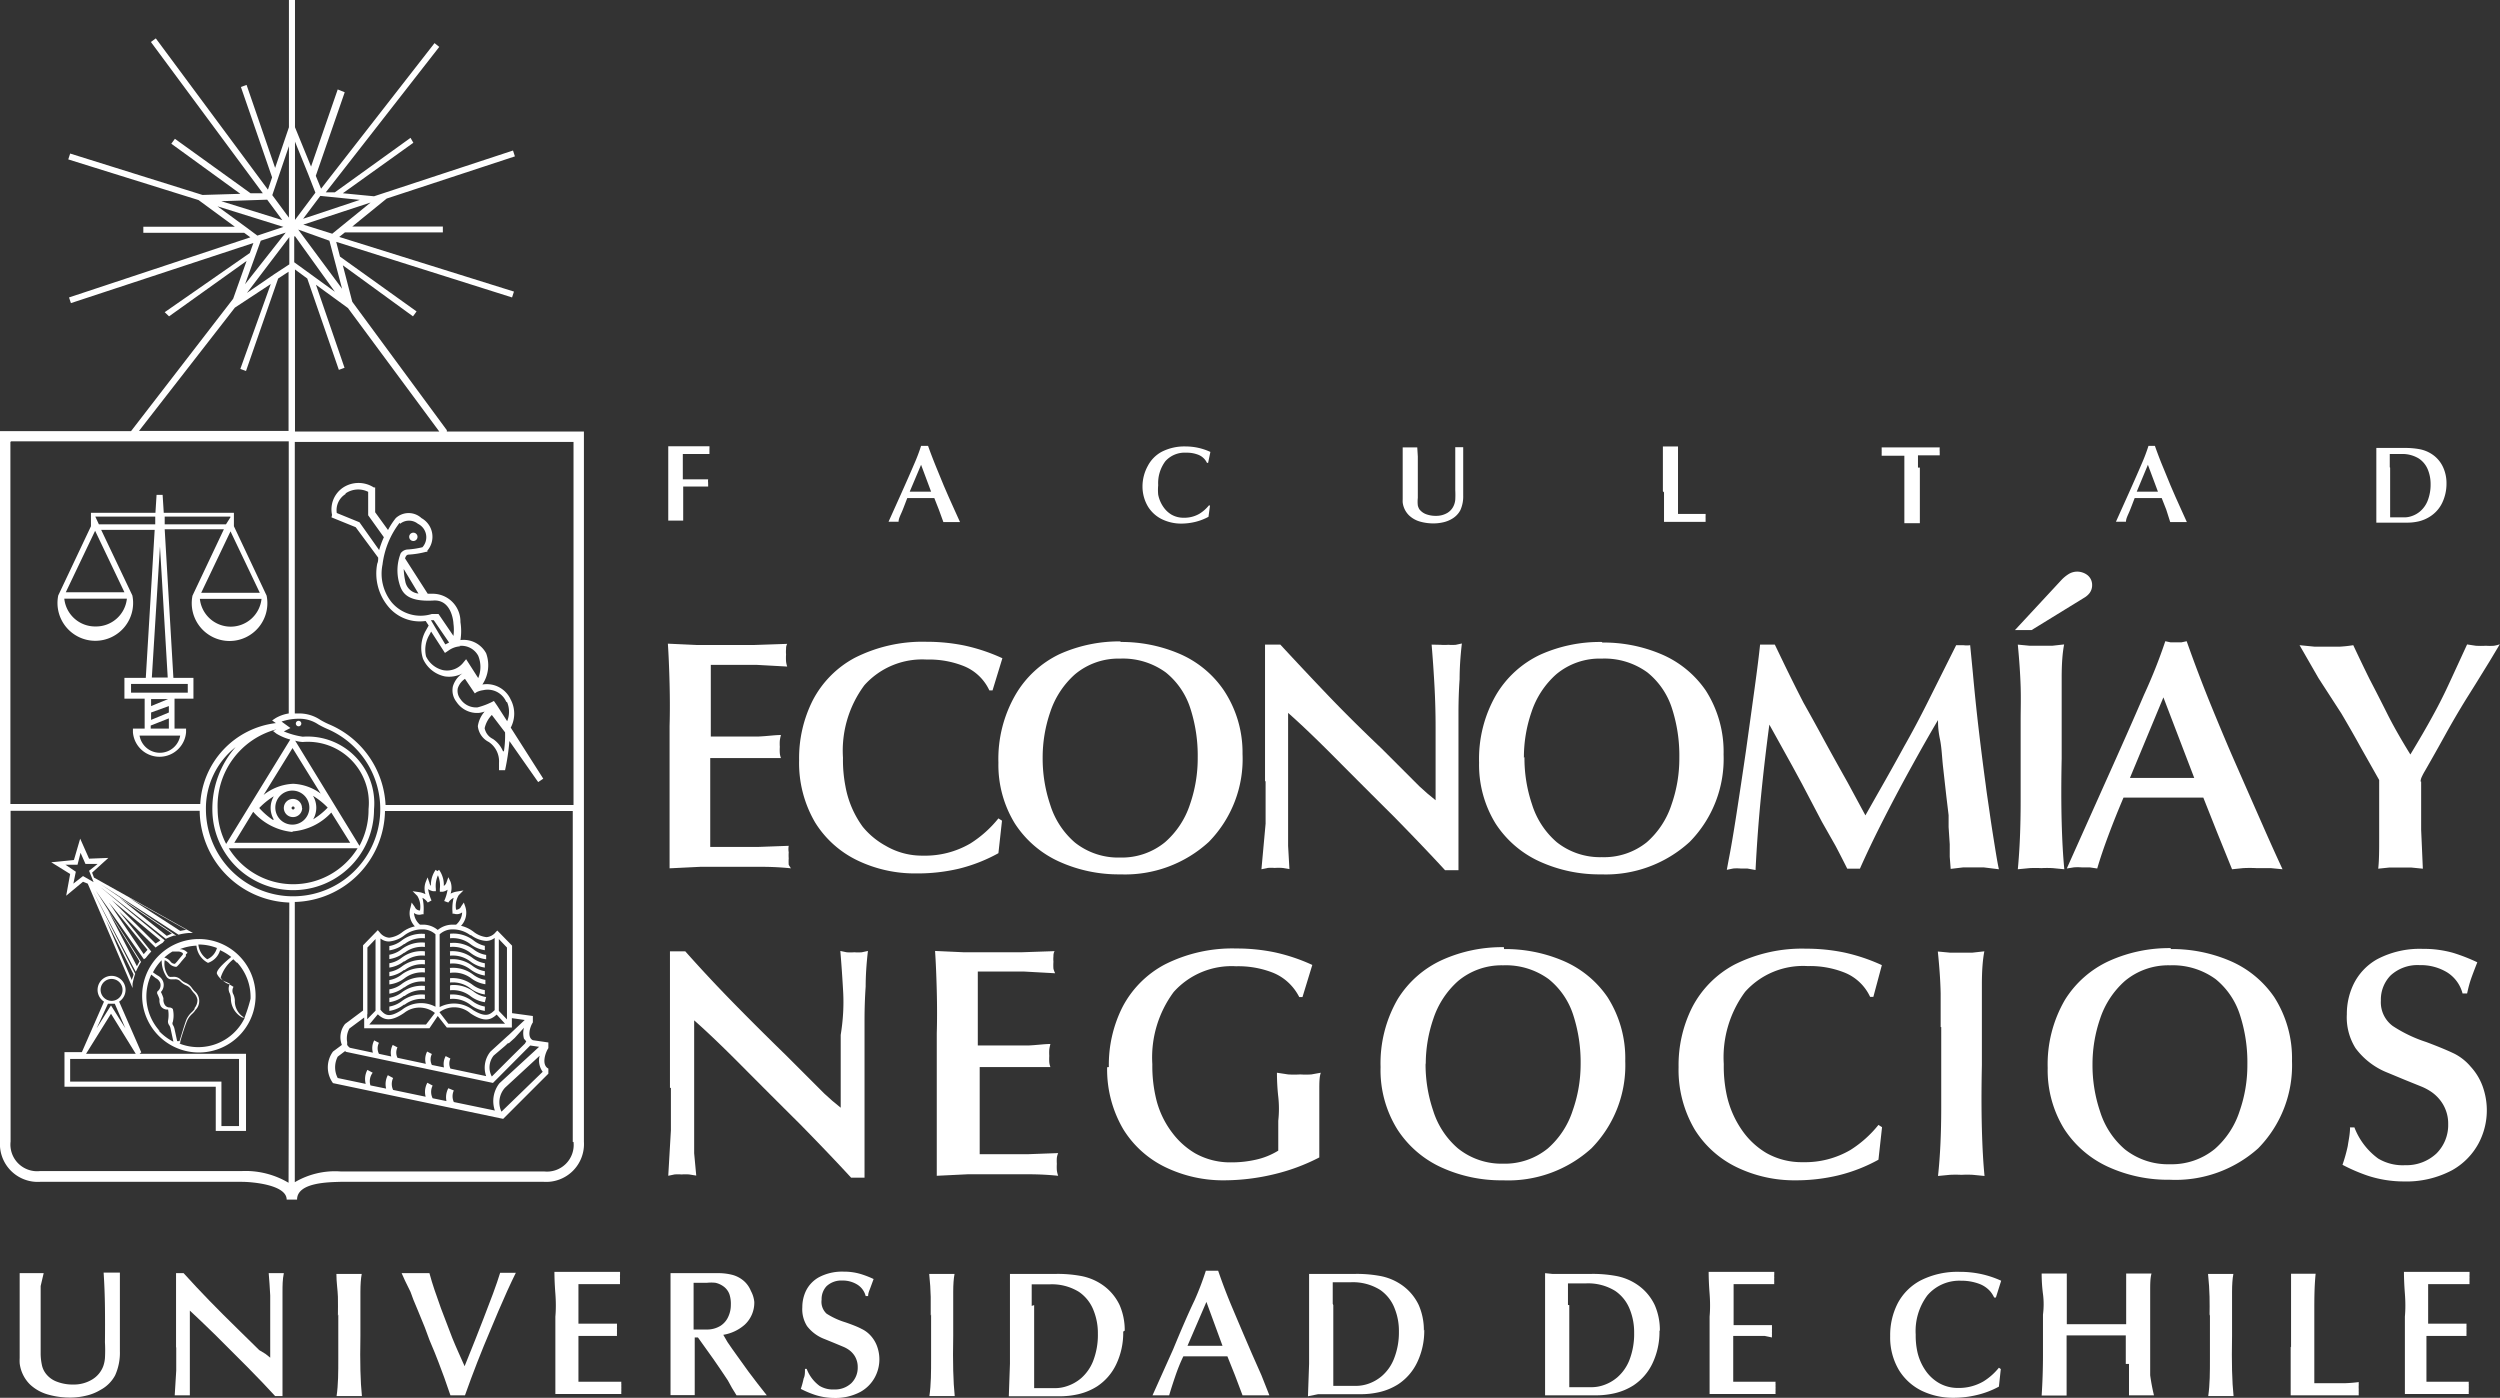 <svg id="Capa_1" data-name="Capa 1" xmlns="http://www.w3.org/2000/svg" viewBox="0 0 132.21 73.92"><rect x="0" y="0" width="132.21" height="73.92" fill="#333333" stroke="none"/><defs><style>.cls-1{fill:#fff;}</style></defs><title>logo-fen</title><path class="cls-1" d="M51.88,43.43h1.85l0.56,0,1.63,0.09a1.3,1.3,0,0,1-.06-0.27,2.65,2.65,0,0,1,0-.37,1.52,1.52,0,0,1,0-.28c0-.08,0-0.17.06-0.28l-1.76.06-1.42,0-1.6,0-1.53-.07q0.06,0.9.09,2.11t0,2.25q0,1,0,1.44t0,1.15c0,0.48,0,1,0,1.49s0,0.94,0,1.28,0,0.72,0,1.08,0,0.72,0,1.08l1.64-.08,1.59,0,1.62,0q0.79,0,1.57.08A1.44,1.44,0,0,1,56,54a2.66,2.66,0,0,1,0-.34,2.37,2.37,0,0,1,0-.32A1,1,0,0,1,56,53l-1.63.06-1.57,0-0.95,0v-4.7h1.2l1.21,0,0.66,0,0.67,0a1,1,0,0,1-.06-0.25,2.48,2.48,0,0,1,0-.34,2.34,2.34,0,0,1,0-.34,2.18,2.18,0,0,1,.06-0.29c-0.32,0-.71.06-1.18,0.08l-1.4,0H51.88V43.43Z" transform="translate(-14.29 -8.27)"/><path class="cls-1" d="M67.3,43.08a9.7,9.7,0,0,0-2-.67,9.91,9.91,0,0,0-2-.2,7.93,7.93,0,0,0-3.81.85,5.34,5.34,0,0,0-2.22,2.25,6.8,6.8,0,0,0-.72,3.17,6.22,6.22,0,0,0,.85,3.29,5.37,5.37,0,0,0,2.23,2,7,7,0,0,0,3.11.69A9.51,9.51,0,0,0,65,54.21a8.52,8.52,0,0,0,2.09-.82l0.19-1.72-0.19-.12a6,6,0,0,1-1.49,1.33,4.75,4.75,0,0,1-2.51.64A3.79,3.79,0,0,1,61.13,53,4.13,4.13,0,0,1,59.92,52,5.17,5.17,0,0,1,59,49.85a7.27,7.27,0,0,1-.13-1.51A5.8,5.8,0,0,1,60,44.51a4.1,4.1,0,0,1,3.3-1.36,4.94,4.94,0,0,1,1.92.33,2.53,2.53,0,0,1,1.39,1.3h0.17Z" transform="translate(-14.29 -8.27)"/><path class="cls-1" d="M69.43,48.35a7.38,7.38,0,0,1,.4-2.42,4.59,4.59,0,0,1,1.31-2,3.58,3.58,0,0,1,2.39-.83,3.85,3.85,0,0,1,2.41.73,4,4,0,0,1,1.3,1.9,8.1,8.1,0,0,1,.39,2.62,7.4,7.4,0,0,1-.41,2.46,4.51,4.51,0,0,1-1.32,2,3.6,3.6,0,0,1-2.37.81,3.68,3.68,0,0,1-2.39-.79,4.33,4.33,0,0,1-1.31-2,7.64,7.64,0,0,1-.4-2.51m4.14-6.13a7.7,7.7,0,0,0-3.24.67A5.38,5.38,0,0,0,68,45a6.78,6.78,0,0,0-.91,3.6,5.92,5.92,0,0,0,.87,3.22,5.48,5.48,0,0,0,2.31,2,7.62,7.62,0,0,0,3.28.69,6.55,6.55,0,0,0,4.67-1.72A6.26,6.26,0,0,0,80,48.14,5.94,5.94,0,0,0,79,44.76a5.42,5.42,0,0,0-2.37-1.93,7.78,7.78,0,0,0-3.1-.61" transform="translate(-14.29 -8.27)"/><path class="cls-1" d="M81.22,49.58c0,0.17,0,.4,0,0.7s0,0.58,0,.87,0,0.52,0,.68L81,54.24l0.33-.07a2.11,2.11,0,0,1,.37,0,2.77,2.77,0,0,1,.41,0l0.37,0.06L82.41,53c0-.29,0-0.54,0-0.76s0-.49,0-0.81q0-.9,0-1.71t0-1.7q0-.89,0-2.05,1,0.88,2.48,2.37t3.1,3.1q1.58,1.61,2.72,2.85l0.36,0,0.35,0q0-.36,0-0.88c0-.35,0-0.63,0-0.84s0-.76,0-1.32,0-1.12,0-1.7,0-1,0-1.39q0-1.24,0-2.18t0.06-1.79q0-.86.12-1.89l-0.32.07a2.53,2.53,0,0,1-.4,0,2.67,2.67,0,0,1-.41,0L90,42.36q0.09,1.07.15,2.17t0.06,2.21v3.85l-0.45-.37-0.41-.37-2-2Q85.74,46.32,84.48,45T82,42.36l-0.2,0H81.6l-0.41,0q0,2.42,0,4.87v2.36Z" transform="translate(-14.29 -8.27)"/><path class="cls-1" d="M94.88,48.35a7.34,7.34,0,0,1,.4-2.42,4.59,4.59,0,0,1,1.31-2A3.58,3.58,0,0,1,99,43.1a3.85,3.85,0,0,1,2.41.73,4,4,0,0,1,1.3,1.9,8.1,8.1,0,0,1,.39,2.62,7.36,7.36,0,0,1-.41,2.46,4.49,4.49,0,0,1-1.31,2A3.6,3.6,0,0,1,99,53.6a3.68,3.68,0,0,1-2.38-.79,4.33,4.33,0,0,1-1.31-2,7.6,7.6,0,0,1-.4-2.51M99,42.22a7.7,7.7,0,0,0-3.25.67A5.38,5.38,0,0,0,93.42,45a6.77,6.77,0,0,0-.91,3.6,5.92,5.92,0,0,0,.87,3.22,5.48,5.48,0,0,0,2.31,2,7.61,7.61,0,0,0,3.28.69,6.56,6.56,0,0,0,4.68-1.72,6.26,6.26,0,0,0,1.79-4.62,6,6,0,0,0-.94-3.38,5.41,5.41,0,0,0-2.37-1.93,7.79,7.79,0,0,0-3.1-.61" transform="translate(-14.29 -8.27)"/><path class="cls-1" d="M108.15,42.36l-0.19,0-0.19,0h-0.2l-0.2,0q-0.08.79-.29,2.32T106.62,48q-0.26,1.78-.5,3.33t-0.41,2.4l-0.1.54,0.34-.07a2.29,2.29,0,0,1,.38,0l0.36,0,0.44,0.08q0.1-2,.29-3.91t0.44-3.78l0.5,0.9,0.72,1.3,0.51,0.94,1.05,2L111.36,53q0.3,0.57.62,1.21l0.16,0h0.34l0.17,0q0.53-1.2,1.27-2.65t1.5-2.82q0.76-1.38,1.36-2.39c0,0.2,0,.52.1,1s0.11,1,.17,1.51l0.17,1.52,0.12,1c0,0.12,0,.33,0,0.63l0.06,0.91c0,0.31,0,.52,0,0.66l0.05,0.64,0.67-.08,0.51,0,0.56,0L120,54.24c-0.07-.31-0.14-0.74-0.23-1.3s-0.18-1.13-.26-1.7-0.15-1-.2-1.41q-0.21-1.55-.38-3t-0.31-3l-0.14-1.44a1.28,1.28,0,0,1-.36,0h-0.19l-0.19,0q-0.87,1.74-1.5,3t-1.25,2.35q-0.61,1.12-1.41,2.52l-0.64,1.13L112,49.65q-0.81-1.44-1.33-2.4t-1-1.81q-0.44-.85-1-2Z" transform="translate(-14.29 -8.27)"/><path class="cls-1" d="M121.15,46.36q0,2.24,0,4.28T121,54.24l0.62-.06a6.22,6.22,0,0,1,.62,0,5.52,5.52,0,0,1,.61,0l0.61,0.06q-0.1-1-.14-2.49t0-3.37q0-.9,0-2.06t0-2.23q0-1.08.13-1.74l-0.63.07-0.6,0-0.59,0L121,42.36c0.08,0.83.13,1.57,0.15,2.22s0,1.24,0,1.78m3.41-6.51a1,1,0,0,0,.23-0.21,0.69,0.69,0,0,0,.14-0.43,0.66,0.66,0,0,0-.24-0.52,0.9,0.9,0,0,0-.57-0.19,0.87,0.87,0,0,0-.45.14,1.93,1.93,0,0,0-.38.32l-2.44,2.63h0.88Z" transform="translate(-14.29 -8.27)"/><path class="cls-1" d="M132.33,54.24l0.58-.06a7,7,0,0,1,.71,0c0.25,0,.51,0,0.76,0L135,54.24q-0.4-.86-0.87-1.92l-0.92-2.09-0.79-1.8q-0.49-1.12-1.17-2.78t-1.32-3.47l-0.28.06-0.28,0-0.29,0-0.28-.06A27.94,27.94,0,0,1,127.68,45q-0.78,1.82-2.09,4.73l-2,4.47,0.37-.06a2.64,2.64,0,0,1,.41,0l0.43,0,0.4,0.06q0.22-.76.59-1.75t0.8-2l1,0,1,0,1.11,0,1.11,0,0.73,1.84Zm-2-4.83-0.8,0-0.8,0-0.9,0-0.9,0,1.77-4.26Z" transform="translate(-14.29 -8.27)"/><path class="cls-1" d="M142.3,49.6a0.66,0.66,0,0,1,.07-0.26,2.94,2.94,0,0,1,.16-0.3q0.54-.94,1.07-1.9t1.11-1.9l0.52-.83,0.74-1.2,0.52-.87a1.55,1.55,0,0,1-.31.08,2.71,2.71,0,0,1-.42,0,4.64,4.64,0,0,1-.54,0l-0.46-.07q-0.61,1.33-1,2.17t-0.84,1.65q-0.44.81-1.16,2Q141,46.94,140.53,46t-0.93-1.82q-0.42-.85-0.86-1.79a6.94,6.94,0,0,1-.74.08l-0.68,0-0.61,0-0.81-.08,1,1.74L138.11,46q0.59,1,1,1.75l1,1.77c0,0.37,0,.84,0,1.39s0,1.13,0,1.72,0,1.12-.05,1.58l0.57-.06,0.59,0,0.6,0,0.6,0.06q-0.05-1.17-.09-2.06c0-.59,0-1.24,0-1.94V49.6Z" transform="translate(-14.29 -8.27)"/><path class="cls-1" d="M49.77,65.8c0,0.17,0,.4,0,0.69s0,0.58,0,.87,0,0.52,0,.68l-0.14,2.41,0.33-.07a2.27,2.27,0,0,1,.37,0,2.76,2.76,0,0,1,.41,0l0.37,0.06L51,69.26c0-.29,0-0.54,0-0.76s0-.49,0-0.81q0-.9,0-1.71t0-1.7q0-.89,0-2.05,1,0.88,2.48,2.37t3.1,3.1q1.58,1.61,2.72,2.85l0.36,0,0.35,0q0-.36,0-0.88c0-.35,0-0.63,0-0.84s0-.76,0-1.32,0-1.12,0-1.7,0-1,0-1.39q0-1.24,0-2.18t0.06-1.79q0-.86.12-1.89l-0.32.07a2.5,2.5,0,0,1-.4,0,2.65,2.65,0,0,1-.41,0l-0.33-.07q0.09,1.07.15,2.17T58.75,63v3.85l-0.45-.37-0.41-.37-2-2Q54.28,62.54,53,61.23t-2.47-2.65l-0.2,0h-0.2l-0.41,0q0,2.42,0,4.87V65.8Z" transform="translate(-14.29 -8.27)"/><path class="cls-1" d="M66,59.65H67.9l0.56,0,1.63,0.09A1.31,1.31,0,0,1,70,59.5a2.65,2.65,0,0,1,0-.37,1.52,1.52,0,0,1,0-.28c0-.08,0-0.17.06-0.28l-1.76.06-1.43,0-1.6,0-1.53-.07q0.06,0.9.09,2.11t0,2.25q0,1,0,1.44t0,1.15q0,0.73,0,1.49t0,1.29c0,0.36,0,.72,0,1.08s0,0.72,0,1.08l1.64-.08,1.59,0,1.62,0q0.79,0,1.57.08a1.45,1.45,0,0,1-.07-0.29,2.66,2.66,0,0,1,0-.34,2.37,2.37,0,0,1,0-.32,1,1,0,0,1,.07-0.25l-1.63.06-1.57,0-0.95,0V64.7h1.2l1.21,0,0.66,0,0.67,0a1,1,0,0,1-.06-0.25,2.73,2.73,0,0,1,0-.34,2.57,2.57,0,0,1,0-.34,2.44,2.44,0,0,1,.06-0.29c-0.32,0-.71.06-1.18,0.08l-1.4,0H66V59.65Z" transform="translate(-14.29 -8.27)"/><path class="cls-1" d="M72.84,64.71A6.24,6.24,0,0,0,73.7,68a5.35,5.35,0,0,0,2.23,2,7,7,0,0,0,3.11.69,11.37,11.37,0,0,0,2.58-.31,10.43,10.43,0,0,0,2.44-.9q0-.36,0-0.72c0-.24,0-0.53,0-0.85,0-.17,0-0.45,0-0.82s0-.76,0-1.16,0-.7.08-0.93l-0.5.09a4.26,4.26,0,0,1-.59,0,5.07,5.07,0,0,1-.64,0L81.82,65q0,0.64.07,1.27t0,1.27c0,0.09,0,.23,0,0.42s0,0.58,0,1.16a3.8,3.8,0,0,1-1.19.48,5.7,5.7,0,0,1-1.28.14,3.78,3.78,0,0,1-1.93-.48,4.14,4.14,0,0,1-1.21-1.09,4.8,4.8,0,0,1-.83-1.71,7.41,7.41,0,0,1-.22-1.91,5.81,5.81,0,0,1,1.13-3.82,4.11,4.11,0,0,1,3.3-1.36,5,5,0,0,1,1.92.33,2.65,2.65,0,0,1,1,.69A2.75,2.75,0,0,1,83,61h0.17l0.52-1.7a9.67,9.67,0,0,0-2-.67,9.9,9.9,0,0,0-2-.2,7.91,7.91,0,0,0-3.81.85,5.34,5.34,0,0,0-2.23,2.25,6.79,6.79,0,0,0-.72,3.17" transform="translate(-14.29 -8.27)"/><path class="cls-1" d="M89.69,64.57a7.34,7.34,0,0,1,.4-2.42,4.59,4.59,0,0,1,1.31-2,3.58,3.58,0,0,1,2.38-.83,3.84,3.84,0,0,1,2.41.73,4,4,0,0,1,1.3,1.9,8.1,8.1,0,0,1,.39,2.62A7.36,7.36,0,0,1,97.46,67a4.49,4.49,0,0,1-1.31,2,3.6,3.6,0,0,1-2.37.81A3.68,3.68,0,0,1,91.39,69a4.33,4.33,0,0,1-1.31-2,7.6,7.6,0,0,1-.4-2.51m4.14-6.13a7.71,7.71,0,0,0-3.25.67,5.39,5.39,0,0,0-2.36,2.07,6.77,6.77,0,0,0-.91,3.6A5.92,5.92,0,0,0,88.19,68a5.48,5.48,0,0,0,2.31,2,7.62,7.62,0,0,0,3.28.69A6.55,6.55,0,0,0,98.45,69a6.26,6.26,0,0,0,1.79-4.62A6,6,0,0,0,99.3,61a5.41,5.41,0,0,0-2.37-1.93,7.79,7.79,0,0,0-3.1-.61" transform="translate(-14.29 -8.27)"/><path class="cls-1" d="M113.81,59.31a9.7,9.7,0,0,0-2-.67,9.91,9.91,0,0,0-2-.2,7.93,7.93,0,0,0-3.81.85,5.35,5.35,0,0,0-2.22,2.25,6.8,6.8,0,0,0-.72,3.17,6.22,6.22,0,0,0,.85,3.29,5.36,5.36,0,0,0,2.23,2,7,7,0,0,0,3.11.69,9.58,9.58,0,0,0,2.29-.27,8.58,8.58,0,0,0,2.09-.82l0.19-1.72-0.19-.12a6,6,0,0,1-1.49,1.33,4.75,4.75,0,0,1-2.51.64,3.78,3.78,0,0,1-1.92-.48,4.12,4.12,0,0,1-1.21-1.09,5.17,5.17,0,0,1-.92-2.11,7.27,7.27,0,0,1-.13-1.51,5.82,5.82,0,0,1,1.13-3.82,4.11,4.11,0,0,1,3.3-1.36,4.94,4.94,0,0,1,1.92.33,2.53,2.53,0,0,1,1.39,1.3h0.17Z" transform="translate(-14.29 -8.27)"/><path class="cls-1" d="M116.95,62.58q0,2.24,0,4.28t-0.17,3.6l0.62-.06a5.83,5.83,0,0,1,.62,0,5.15,5.15,0,0,1,.61,0l0.61,0.06q-0.1-1-.14-2.49t0-3.37q0-.9,0-2.05t0-2.23q0-1.07.13-1.74l-0.63.07-0.6,0-0.59,0-0.64-.06q0.13,1.25.15,2.22c0,0.65,0,1.24,0,1.78" transform="translate(-14.29 -8.27)"/><path class="cls-1" d="M124.95,64.57a7.38,7.38,0,0,1,.4-2.42,4.59,4.59,0,0,1,1.31-2,3.58,3.58,0,0,1,2.39-.83,3.85,3.85,0,0,1,2.41.73,4,4,0,0,1,1.29,1.9,8.1,8.1,0,0,1,.39,2.62,7.36,7.36,0,0,1-.41,2.46,4.49,4.49,0,0,1-1.31,2,3.6,3.6,0,0,1-2.37.81,3.68,3.68,0,0,1-2.39-.79,4.33,4.33,0,0,1-1.31-2,7.64,7.64,0,0,1-.4-2.51m4.14-6.13a7.7,7.7,0,0,0-3.24.67,5.39,5.39,0,0,0-2.36,2.07,6.77,6.77,0,0,0-.91,3.6,5.92,5.92,0,0,0,.87,3.22,5.48,5.48,0,0,0,2.31,2,7.62,7.62,0,0,0,3.28.69A6.55,6.55,0,0,0,133.71,69a6.26,6.26,0,0,0,1.79-4.62,6,6,0,0,0-.94-3.38,5.41,5.41,0,0,0-2.37-1.93,7.78,7.78,0,0,0-3.1-.61" transform="translate(-14.29 -8.27)"/><path class="cls-1" d="M138.57,67.87c0,0.39-.08.71-0.12,1a8.16,8.16,0,0,1-.28,1,9.35,9.35,0,0,0,1.29.56,6.12,6.12,0,0,0,1.95.32,5.15,5.15,0,0,0,2.55-.59,3.56,3.56,0,0,0,1.41-1.43,3.72,3.72,0,0,0,.28-2.8,3.11,3.11,0,0,0-.7-1.25A2.78,2.78,0,0,0,144.1,64q-0.51-.25-1.49-0.62a7.33,7.33,0,0,1-1.78-.85,1.56,1.56,0,0,1-.63-1.35,1.83,1.83,0,0,1,.51-1.32,2.1,2.1,0,0,1,1.54-.55,2.68,2.68,0,0,1,1.45.38,1.87,1.87,0,0,1,.82,1.12h0.24q0.1-.46.2-0.75t0.34-.9a9.48,9.48,0,0,0-1.28-.5,5.69,5.69,0,0,0-1.59-.21A4.83,4.83,0,0,0,140,59a3.05,3.05,0,0,0-1.25,1.33,3.62,3.62,0,0,0-.35,1.58,3.06,3.06,0,0,0,.46,1.79A3.87,3.87,0,0,0,140.56,65l0.89,0.37,0.89,0.36a2.89,2.89,0,0,1,.51.27,2.11,2.11,0,0,1,.61.63,2,2,0,0,1,.3,1.09,2.12,2.12,0,0,1-.62,1.55,2.32,2.32,0,0,1-1.65.62,2.53,2.53,0,0,1-1.43-.35,3.65,3.65,0,0,1-1.26-1.65h-0.24Z" transform="translate(-14.29 -8.27)"/><path class="cls-1" d="M16.6,75.6l-0.3,0-0.31,0-0.33,0-0.33,0q0,0.38,0,.85c0,0.31,0,.6,0,0.85v2.56s0,0.13,0,.23a2.58,2.58,0,0,0,0,.27,1.89,1.89,0,0,0,.54,1.12,2.29,2.29,0,0,0,1,.55,4.28,4.28,0,0,0,1.15.15,3.62,3.62,0,0,0,.82-0.1,2.56,2.56,0,0,0,.77-0.31A1.87,1.87,0,0,0,20.38,81a2.9,2.9,0,0,0,.25-1.28q0-.49,0-1.2t0-1.39q0-.68,0-1.11l0-.45-0.22,0-0.22,0-0.22,0-0.2,0q0.06,0.92.07,1.84t0,1.84a7.74,7.74,0,0,1,0,.85,1.71,1.71,0,0,1-.09.42,1.39,1.39,0,0,1-.58.7,1.87,1.87,0,0,1-1,.27,2.32,2.32,0,0,1-.87-0.15,1.3,1.3,0,0,1-.58-0.42,1.13,1.13,0,0,1-.2-0.4,3,3,0,0,1-.08-0.65q0-.42,0-1.16c0-.41,0-0.83,0-1.25s0-.82,0-1.18Z" transform="translate(-14.29 -8.27)"/><path class="cls-1" d="M23.61,79.53c0,0.09,0,.22,0,0.38s0,0.32,0,.47,0,0.28,0,.37l-0.08,1.31,0.18,0,0.2,0,0.22,0,0.2,0,0-.66c0-.15,0-0.29,0-0.41s0-.27,0-0.44c0-.33,0-0.64,0-0.93s0-.6,0-0.92,0-.69,0-1.12q0.52,0.48,1.35,1.29l1.68,1.68q0.86,0.87,1.48,1.55l0.2,0,0.19,0c0-.13,0-0.29,0-0.48s0-.34,0-0.45,0-.41,0-0.72,0-.61,0-0.92,0-.56,0-0.75q0-.68,0-1.18c0-.34,0-0.66,0-1s0-.65.07-1l-0.18,0-0.22,0-0.22,0-0.18,0q0.05,0.58.08,1.18c0,0.4,0,.8,0,1.2v2.09l-0.25-.2L28,79.67l-1.11-1.09q-0.84-.82-1.53-1.53T24,75.6H23.82l-0.22,0q0,1.32,0,2.64v1.28Z" transform="translate(-14.29 -8.27)"/><path class="cls-1" d="M32.18,77.78c0,0.81,0,1.59,0,2.32s0,1.39-.09,2l0.34,0,0.34,0,0.33,0,0.33,0q-0.06-.57-0.08-1.35t0-1.83q0-.49,0-1.12t0-1.21q0-.58.07-0.95l-0.34,0-0.33,0-0.32,0-0.35,0c0,0.45.07,0.86,0.08,1.21s0,0.67,0,1" transform="translate(-14.29 -8.27)"/><path class="cls-1" d="M38.86,80.52l-0.33-.74c-0.11-.25-0.22-0.5-0.32-0.75q-0.38-1-.6-1.57c-0.14-.39-0.26-0.73-0.35-1S37.08,75.9,37,75.6l-0.36,0-0.34,0H35.91l-0.38,0L35.71,76,36,76.59,36.15,77l0.25,0.6,0.36,0.88L37,79.13q0.32,0.75.48,1.18c0.11,0.29.21,0.55,0.3,0.8l0.33,0.95,0.18,0,0.25,0,0.19,0,0.15,0q0.62-1.75,1.35-3.46l0.42-1,0.47-1.07c0.16-.35.31-0.67,0.45-0.95l-0.26,0H41l-0.26,0q-0.14.46-.38,1.11T39.86,78l-0.43,1.1-0.22.55Z" transform="translate(-14.29 -8.27)"/><path class="cls-1" d="M44.88,76.18h1.31l0.89,0a0.77,0.77,0,0,1,0-.15,1.41,1.41,0,0,1,0-.2,0.81,0.81,0,0,1,0-.15l0-.15-1,0-0.77,0-0.87,0-0.83,0q0,0.49.05,1.15t0,1.22c0,0.38,0,.64,0,0.78s0,0.36,0,.62,0,0.53,0,.81,0,0.51,0,.7,0,0.39,0,.59,0,0.39,0,.59l0.89,0h1.75l0.85,0a0.74,0.74,0,0,1,0-.16,1.72,1.72,0,0,1,0-.18,1.55,1.55,0,0,1,0-.17,0.53,0.53,0,0,1,0-.14l-0.88,0-0.85,0H44.88V78.92h1.31l0.36,0,0.37,0a0.6,0.6,0,0,1,0-.14,1.48,1.48,0,0,1,0-.18,1.39,1.39,0,0,1,0-.18,1.43,1.43,0,0,1,0-.15l-0.64,0-0.76,0H44.88V76.18Z" transform="translate(-14.29 -8.27)"/><path class="cls-1" d="M51,76.11l0.32,0,0.35,0a2.06,2.06,0,0,1,.46,0,1.14,1.14,0,0,1,.42.19,0.88,0.88,0,0,1,.32.43,1.63,1.63,0,0,1,.07.55,1.47,1.47,0,0,1-.13.61,1.11,1.11,0,0,1-.41.49,1.35,1.35,0,0,1-.75.2H51.27l-0.3,0V76.11Zm1.54,2.75a2.26,2.26,0,0,0,1.14-.54,1.59,1.59,0,0,0,.5-1.2A1.51,1.51,0,0,0,54,76.54a1.4,1.4,0,0,0-.32-0.48,1.52,1.52,0,0,0-.66-0.37,3,3,0,0,0-.82-0.09H51.8l-0.65,0H50.69l-0.57,0-0.37,0c0,0.39,0,.7,0,0.93s0,0.46,0,.7,0,0.55,0,.95,0,0.82,0,1.11,0,0.57,0,.81,0,0.52,0,.82,0,0.68,0,1.13l0.32,0,0.33,0,0.33,0,0.3,0c0-.09,0-0.26,0-0.5l0-.72c0-.24,0-0.41,0-0.52V79H51.2L52,80.12q0.41,0.59.78,1.15L53,81.67l0.24,0.39,0.35,0H54l0.45,0,0.39,0-0.51-.65-0.47-.62-0.61-.85L53,79.59l-0.24-.35Z" transform="translate(-14.29 -8.27)"/><path class="cls-1" d="M56.86,80.65c0,0.21,0,.38-0.07.52a4.72,4.72,0,0,1-.15.55,5.11,5.11,0,0,0,.7.3,3.35,3.35,0,0,0,1.06.18,2.81,2.81,0,0,0,1.39-.32,1.93,1.93,0,0,0,.77-0.78,2,2,0,0,0,.15-1.52,1.7,1.7,0,0,0-.38-0.68,1.53,1.53,0,0,0-.47-0.35Q59.58,78.4,59,78.2a4,4,0,0,1-1-.46A0.85,0.85,0,0,1,57.74,77,1,1,0,0,1,58,76.29a1.14,1.14,0,0,1,.83-0.3,1.47,1.47,0,0,1,.79.21,1,1,0,0,1,.45.61h0.13c0-.16.07-0.3,0.11-0.41s0.1-.27.18-0.49a5,5,0,0,0-.7-0.27,3.06,3.06,0,0,0-.87-0.12,2.62,2.62,0,0,0-1.33.3,1.66,1.66,0,0,0-.68.72,2,2,0,0,0-.19.86,1.67,1.67,0,0,0,.25,1,2.1,2.1,0,0,0,.94.69l0.49,0.2,0.48,0.2a1.51,1.51,0,0,1,.28.15,1.15,1.15,0,0,1,.33.34,1.11,1.11,0,0,1,.16.6,1.15,1.15,0,0,1-.34.84,1.26,1.26,0,0,1-.9.33,1.37,1.37,0,0,1-.78-0.19,2,2,0,0,1-.68-0.9H56.86Z" transform="translate(-14.29 -8.27)"/><path class="cls-1" d="M63.53,77.78c0,0.81,0,1.59,0,2.32s0,1.39-.09,2l0.34,0,0.34,0,0.33,0,0.33,0q-0.06-.57-0.08-1.35t0-1.83q0-.49,0-1.12t0-1.21q0-.58.07-0.95l-0.34,0-0.33,0-0.32,0-0.35,0q0.07,0.68.08,1.21c0,0.35,0,.67,0,1" transform="translate(-14.29 -8.27)"/><path class="cls-1" d="M73.77,78.64a3.3,3.3,0,0,0-.27-1.35,2.7,2.7,0,0,0-.81-1,2.94,2.94,0,0,0-1.28-.55,6.81,6.81,0,0,0-1.3-.1l-0.84,0-0.79,0-0.39,0-0.39,0c0,0.21,0,.41,0,0.61s0,0.41,0,.61,0,0.59,0,.89,0,0.59,0,.89v0.86c0,0.21,0,.37,0,0.5s0,0.25,0,.39l-0.06,1.72,0.44,0,0.44,0,0.87,0,0.87,0a4.37,4.37,0,0,0,1.06-.11,3.2,3.2,0,0,0,1-.42,2.86,2.86,0,0,0,1-1.16,3.86,3.86,0,0,0,.37-1.73m-4.84-1.36c0-.19,0-0.38,0-0.57l0-.57,0.49,0h0.48a2.72,2.72,0,0,1,1.53.4,2.1,2.1,0,0,1,.78,1,3.22,3.22,0,0,1,.22,1.21,3.81,3.81,0,0,1-.26,1.47,2.37,2.37,0,0,1-.62.88,2.22,2.22,0,0,1-.74.42,1.94,1.94,0,0,1-.61.11H69.87l-0.52,0-0.37,0,0-.66c0-.22,0-0.44,0-0.65V77.29Z" transform="translate(-14.29 -8.27)"/><path class="cls-1" d="M80,82.06l0.31,0,0.38,0,0.41,0,0.32,0L81,81l-0.5-1.13-0.43-1q-0.26-.61-0.64-1.51t-0.72-1.89l-0.15,0H78.21l-0.15,0a15.26,15.26,0,0,1-.59,1.55Q77,78,76.33,79.63l-1.09,2.43,0.2,0,0.22,0,0.24,0,0.22,0q0.12-.41.32-1T76.87,80l0.57,0H78.6l0.6,0,0.4,1Zm-1.06-2.62-0.43,0H78.07l-0.49,0-0.49,0,1-2.32Z" transform="translate(-14.29 -8.27)"/><path class="cls-1" d="M89.59,78.64a3.32,3.32,0,0,0-.27-1.35,2.7,2.7,0,0,0-.81-1,2.94,2.94,0,0,0-1.28-.55,6.81,6.81,0,0,0-1.3-.1l-0.84,0-0.79,0-0.39,0-0.39,0c0,0.21,0,.41,0,0.61s0,0.41,0,.61,0,0.59,0,.89,0,0.59,0,.89v0.86c0,0.21,0,.37,0,0.5s0,0.25,0,.39l-0.06,1.72L84,82l0.44,0,0.87,0,0.87,0a4.38,4.38,0,0,0,1.06-.11,3.2,3.2,0,0,0,1-.42,2.86,2.86,0,0,0,1-1.16,3.86,3.86,0,0,0,.37-1.73m-4.84-1.36c0-.19,0-0.38,0-0.57l0-.57,0.48,0h0.49a2.72,2.72,0,0,1,1.53.4,2.09,2.09,0,0,1,.78,1,3.17,3.17,0,0,1,.22,1.21A3.76,3.76,0,0,1,88,80.15a2.33,2.33,0,0,1-.62.88,2.2,2.2,0,0,1-.73.42,2,2,0,0,1-.61.11H85.69l-0.52,0-0.37,0,0-.66c0-.22,0-0.44,0-0.65V77.29Z" transform="translate(-14.29 -8.27)"/><path class="cls-1" d="M102.07,78.64a3.3,3.3,0,0,0-.27-1.35,2.7,2.7,0,0,0-.81-1,2.94,2.94,0,0,0-1.28-.55,6.81,6.81,0,0,0-1.3-.1l-0.84,0-0.79,0-0.39,0L96,75.6c0,0.21,0,.41,0,0.61s0,0.41,0,.61,0,0.59,0,.89,0,0.59,0,.89v0.86c0,0.21,0,.37,0,0.5s0,0.25,0,.39L96,82.06l0.44,0,0.44,0,0.87,0,0.87,0a4.37,4.37,0,0,0,1.06-.11,3.2,3.2,0,0,0,1-.42,2.86,2.86,0,0,0,1-1.16,3.88,3.88,0,0,0,.37-1.73m-4.84-1.36c0-.19,0-0.38,0-0.57l0-.57,0.49,0h0.48a2.72,2.72,0,0,1,1.53.4,2.1,2.1,0,0,1,.78,1,3.22,3.22,0,0,1,.22,1.21,3.81,3.81,0,0,1-.26,1.47,2.35,2.35,0,0,1-.62.88,2.2,2.2,0,0,1-.73.42,1.94,1.94,0,0,1-.61.11H98.17l-0.52,0-0.37,0,0-.66c0-.22,0-0.44,0-0.65V77.29Z" transform="translate(-14.29 -8.27)"/><path class="cls-1" d="M105.92,76.18h1.31l0.89,0a0.78,0.78,0,0,1,0-.15,1.42,1.42,0,0,1,0-.2,0.82,0.82,0,0,1,0-.15l0-.15-1,0-0.77,0-0.87,0-0.83,0q0,0.49.05,1.15t0,1.22c0,0.38,0,.64,0,0.78s0,0.36,0,.62,0,0.53,0,.81,0,0.51,0,.7,0,0.39,0,.59,0,0.39,0,.59l0.89,0h1.75l0.85,0a0.74,0.74,0,0,1,0-.16,1.73,1.73,0,0,1,0-.18,1.56,1.56,0,0,1,0-.17,0.53,0.53,0,0,1,0-.14l-0.88,0-0.85,0h-0.51V78.92h1.31l0.36,0L108,79a0.6,0.6,0,0,1,0-.14,1.48,1.48,0,0,1,0-.18,1.39,1.39,0,0,1,0-.18,1.42,1.42,0,0,1,0-.15l-0.64,0-0.76,0h-0.63V76.18Z" transform="translate(-14.29 -8.27)"/><path class="cls-1" d="M120.12,76a5.22,5.22,0,0,0-1.09-.36,5.35,5.35,0,0,0-1.11-.11,4.31,4.31,0,0,0-2.07.46,2.9,2.9,0,0,0-1.21,1.22,3.7,3.7,0,0,0-.39,1.72,3.38,3.38,0,0,0,.46,1.79,2.92,2.92,0,0,0,1.21,1.1,3.81,3.81,0,0,0,1.69.37,5.2,5.2,0,0,0,1.24-.15A4.68,4.68,0,0,0,120,81.6l0.1-.93L120,80.6a3.25,3.25,0,0,1-.81.72,2.58,2.58,0,0,1-1.36.35,2,2,0,0,1-1-.26,2.21,2.21,0,0,1-.66-0.59,2.81,2.81,0,0,1-.5-1.15,4,4,0,0,1-.07-0.82,3.15,3.15,0,0,1,.62-2.08A2.23,2.23,0,0,1,118,76a2.68,2.68,0,0,1,1,.18,1.45,1.45,0,0,1,.54.38,1.48,1.48,0,0,1,.21.33h0.09Z" transform="translate(-14.29 -8.27)"/><path class="cls-1" d="M126.88,80.4c0,0.13,0,.31,0,0.55l0,0.68,0,0.43,0.32,0,0.32,0,0.34,0,0.34,0A10.74,10.74,0,0,1,128,81c0-.38,0-0.76,0-1.14s0-.56,0-0.94,0-.77,0-1.18,0-.81,0-1.18,0-.69.07-0.94l-0.33,0-0.33,0-0.35,0-0.33,0,0,0.52c0,0.12,0,.22,0,0.29s0,0.16,0,.25,0,0.25,0,.47,0,0.45,0,.67,0,0.38,0,.48l-0.86,0h-1.57l-0.71,0c0-.58,0-1,0-1.36s0-.59,0-0.78,0-.37,0-0.54l-0.3,0-0.35,0-0.33,0-0.35,0q0,0.54.07,1.08t0,1.09q0,1.07,0,2.14t-0.07,2.14l0.33,0,0.34,0,0.37,0,0.28,0c0-.19,0-0.38,0-0.57s0-.41,0-0.67,0-.59,0-1V78.89l0.8,0h1.57l0.76,0V80.4Z" transform="translate(-14.29 -8.27)"/><path class="cls-1" d="M131.16,77.78c0,0.81,0,1.59,0,2.32s0,1.39-.09,2l0.34,0,0.34,0,0.33,0,0.33,0q-0.06-.57-0.08-1.35t0-1.83q0-.49,0-1.12t0-1.21q0-.58.07-0.95l-0.34,0-0.33,0-0.32,0-0.35,0q0.07,0.68.08,1.21t0,1" transform="translate(-14.29 -8.27)"/><path class="cls-1" d="M135.43,79.49c0,0.07,0,.23,0,0.48s0,0.53,0,.84,0,0.58,0,.82,0,0.38,0,.43l0.93,0h0.87l0.91,0,0.89,0a0.91,0.91,0,0,1,0-.15,1.09,1.09,0,0,1,0-.17,1.5,1.5,0,0,1,0-.23,1.3,1.3,0,0,1,0-.15,7.39,7.39,0,0,1-.75.06l-0.87,0h-0.73c0-.26,0-0.54,0-0.84s0-.62,0-0.95c0-.71,0-1.39,0-2s0-1.32.07-2l-0.33,0h-0.65l-0.32,0c0,0.07,0,.19,0,0.35s0,0.34,0,.5,0,0.29,0,.37c0,0.27,0,.48,0,0.63s0,0.27,0,.37,0,0.22,0,.35v1.32Z" transform="translate(-14.29 -8.27)"/><path class="cls-1" d="M142.64,76.18H144l0.89,0a0.78,0.78,0,0,1,0-.15,1.42,1.42,0,0,1,0-.2,0.82,0.82,0,0,1,0-.15l0-.15-1,0-0.77,0-0.87,0-0.83,0q0,0.49.05,1.15t0,1.22c0,0.38,0,.64,0,0.78s0,0.36,0,.62,0,0.53,0,.81,0,0.51,0,.7,0,0.39,0,.59,0,0.39,0,.59l0.89,0H144l0.85,0a0.74,0.74,0,0,1,0-.16,1.73,1.73,0,0,1,0-.18,1.56,1.56,0,0,1,0-.17,0.53,0.53,0,0,1,0-.14l-0.88,0-0.85,0h-0.51V78.92H144l0.36,0,0.37,0a0.6,0.6,0,0,1,0-.14,1.48,1.48,0,0,1,0-.18,1.39,1.39,0,0,1,0-.18,1.42,1.42,0,0,1,0-.15l-0.64,0-0.76,0h-0.63V76.18Z" transform="translate(-14.29 -8.27)"/><path class="cls-1" d="M50.4,32.28h0.7l0.71,0a0.66,0.66,0,0,1,0-.11,0.48,0.48,0,0,1,0-.08,0.66,0.66,0,0,1,0-.11s0-.07,0-0.11l-0.52,0H49.63q0,0.41,0,.89t0,1c0,0.22,0,.41,0,0.57s0,0.3,0,.43,0,0.28,0,.44,0,0.36,0,.6l0.17,0h0.42l0.2,0c0-.06,0-0.11,0-0.15s0-.09,0-0.15V35.41c0-.06,0-0.13,0-0.24V34h1.32l0-.1a0.52,0.52,0,0,1,0-.09,0.66,0.66,0,0,1,0-.19l-0.39,0H50.4V32.28Z" transform="translate(-14.29 -8.27)"/><path class="cls-1" d="M64.18,35.88l0.19,0h0.49l0.2,0-0.29-.64-0.31-.69-0.26-.6L63.81,33c-0.15-.37-0.3-0.75-0.44-1.15l-0.09,0H63.09l-0.09,0a9.4,9.4,0,0,1-.36.95q-0.26.61-.69,1.57l-0.67,1.49,0.12,0h0.28l0.13,0c0-.17.11-0.36,0.2-0.58s0.17-.44.26-0.67l0.35,0h0.71l0.37,0,0.24,0.61Zm-0.65-1.61-0.27,0H62.4L63,32.85Z" transform="translate(-14.29 -8.27)"/><path class="cls-1" d="M78.3,32.17A3.11,3.11,0,0,0,77,31.88a2.63,2.63,0,0,0-1.27.28,1.78,1.78,0,0,0-.74.75A2.25,2.25,0,0,0,74.71,34,2.07,2.07,0,0,0,75,35.06a1.79,1.79,0,0,0,.74.67,2.33,2.33,0,0,0,1,.23,3.2,3.2,0,0,0,.76-0.09,2.89,2.89,0,0,0,.7-0.27L78.28,35l-0.06,0a2,2,0,0,1-.5.44,1.58,1.58,0,0,1-.83.21,1.27,1.27,0,0,1-.64-0.16,1.37,1.37,0,0,1-.4-0.36,1.72,1.72,0,0,1-.31-0.7,2.55,2.55,0,0,1,0-.5,1.94,1.94,0,0,1,.38-1.27,1.37,1.37,0,0,1,1.1-.45,1.67,1.67,0,0,1,.64.11,0.85,0.85,0,0,1,.46.43h0.06Z" transform="translate(-14.29 -8.27)"/><path class="cls-1" d="M89.24,31.93l-0.18,0H88.67l-0.2,0c0,0.15,0,.33,0,0.52s0,0.37,0,.52v1.57s0,0.08,0,.14a1.56,1.56,0,0,0,0,.16,1.15,1.15,0,0,0,.33.68,1.4,1.4,0,0,0,.61.34,2.61,2.61,0,0,0,.71.09,2.31,2.31,0,0,0,.5-0.06,1.56,1.56,0,0,0,.47-0.19,1.15,1.15,0,0,0,.43-0.45,1.77,1.77,0,0,0,.15-0.78c0-.2,0-0.45,0-0.74s0-.57,0-0.85,0-.51,0-0.68l0-.28-0.13,0H91.38l-0.13,0q0,0.56,0,1.13t0,1.13a5.08,5.08,0,0,1,0,.52,1,1,0,0,1-.06.26,0.85,0.85,0,0,1-.35.43,1.15,1.15,0,0,1-.61.16,1.43,1.43,0,0,1-.53-0.09,0.81,0.81,0,0,1-.35-0.26A0.7,0.7,0,0,1,89.27,35a1.79,1.79,0,0,1,0-.4c0-.17,0-0.4,0-0.71s0-.51,0-0.76,0-.5,0-0.72Z" transform="translate(-14.29 -8.27)"/><path class="cls-1" d="M102.29,34.31s0,0.14,0,.29,0,0.33,0,.51,0,0.36,0,.5,0,0.24,0,.26l0.57,0h1.09l0.54,0a0.66,0.66,0,0,1,0-.09,0.69,0.69,0,0,1,0-.1,1.08,1.08,0,0,1,0-.14l0-.09-0.46,0h-1c0-.16,0-0.33,0-0.51s0-.38,0-0.58c0-.44,0-0.85,0-1.25s0-.81,0-1.23l-0.2,0h-0.4l-0.2,0s0,0.11,0,.22v0.31c0,0.1,0,.18,0,0.22s0,0.3,0,.39,0,0.16,0,.23v1Z" transform="translate(-14.29 -8.27)"/><path class="cls-1" d="M115.72,33c0-.11,0-0.22,0-0.33s0-.21,0-0.32h0.6l0.55,0,0-.11a0.69,0.69,0,0,1,0-.09,1.52,1.52,0,0,1,0-.22l-0.8,0h-1.5l-0.77,0,0,0.11a0.9,0.9,0,0,1,0,.11,0.94,0.94,0,0,1,0,.11l0,0.11,0.35,0H115c0,0.11,0,.22,0,0.32s0,0.21,0,.32v1.61c0,0.22,0,.44,0,0.66l0,0.66,0.24,0h0.33l0.25,0c0-.08,0-0.17,0-0.29s0-.28,0-0.5V33Z" transform="translate(-14.29 -8.27)"/><path class="cls-1" d="M129.06,35.88l0.19,0h0.49l0.2,0-0.29-.64-0.31-.69-0.26-.6L128.69,33q-0.23-.55-0.44-1.15l-0.09,0H128l-0.09,0a9.4,9.4,0,0,1-.36.95q-0.26.61-.69,1.57l-0.67,1.49,0.12,0h0.28l0.13,0c0-.17.11-0.36,0.2-0.58s0.17-.44.26-0.67l0.35,0h0.71l0.37,0,0.24,0.61Zm-0.65-1.61-0.26,0h-0.86l0.59-1.42Z" transform="translate(-14.29 -8.27)"/><path class="cls-1" d="M143.67,33.79A2,2,0,0,0,143.5,33a1.64,1.64,0,0,0-.5-0.64,1.79,1.79,0,0,0-.78-0.34,4.22,4.22,0,0,0-.79-0.06H140.2l-0.24,0c0,0.13,0,.25,0,0.38s0,0.25,0,.37,0,0.36,0,.54v1.07c0,0.13,0,.23,0,0.3v0.24l0,1.05,0.27,0h1.33a2.72,2.72,0,0,0,.65-0.07,1.94,1.94,0,0,0,.6-0.26,1.76,1.76,0,0,0,.63-0.71,2.35,2.35,0,0,0,.23-1.06m-3-.83c0-.12,0-0.23,0-0.35s0-.23,0-0.35l0.3,0h0.3a1.66,1.66,0,0,1,.94.24,1.28,1.28,0,0,1,.48.6,2,2,0,0,1,.14.74,2.33,2.33,0,0,1-.16.9,1.43,1.43,0,0,1-.38.54,1.33,1.33,0,0,1-.45.26,1.19,1.19,0,0,1-.37.07h-0.78c0-.13,0-0.27,0-0.4s0-.27,0-0.4V33Z" transform="translate(-14.29 -8.27)"/><path class="cls-1" d="M26.93,64.28v3.54H26V65.47H18V64.27h8.91Zm-6.77-2.4L21.47,64H18.84ZM20,61.35h0l0.18,0,0.18,0h0l0.56,1.3-0.76-1.21-0.76,1.21Zm-0.39-.73a0.58,0.58,0,1,1,.58.58,0.59,0.59,0,0,1-.58-0.58m2.15,3.3-1.17-2.68a0.74,0.74,0,1,0-.8,0l-1.17,2.67,0.05,0H17.7v1.83h8v2.34h1.6V64H21.67Z" transform="translate(-14.29 -8.27)"/><path class="cls-1" d="M17.75,54L18.39,54l0.16-.63,0.26,0.59,0.64,0L19,54.32l0.24,0.6-0.56-.32L18.17,55l0.13-.63Zm6.39,3.44-0.32.06-2.7-1.75Zm-0.76.2-0.27.12-2.49-2Zm-1.29.86-0.2.23L20.05,56ZM22.77,58l-0.25.17-2.32-2.3Zm-1.1,1.11-0.14.26L20,56.41Zm-0.32.68c0,0.1-.07.2-0.09,0.31L19.89,56.9Zm-3.56-4.15,0.89-.74L18.93,55l2.37,5.52,0-.22a3.39,3.39,0,0,1,.14-0.53v0l-2.25-4.41,2.28,4.3,0.06-.12a3.29,3.29,0,0,1,.22-0.4l0,0-2.4-3.78h0L21.9,59,22,58.93a3.78,3.78,0,0,1,.29-0.34l0,0-1.71-2.13,1.94,1.92,0,0a3.84,3.84,0,0,1,.37-0.25L23,58l-3.44-2.85h0l3.5,2.77,0,0,0,0a3.63,3.63,0,0,1,.42-0.17l0.13,0-4-2.72,4.12,2.67,0,0h0a3.28,3.28,0,0,1,.54-0.09l0.22,0-5.23-2.93-0.1-.26,0.86-.78L19,53.68l-0.47-1.06L18.2,53.75,17,53.87l1,0.62Z" transform="translate(-14.29 -8.27)"/><path class="cls-1" d="M30.08,46.39a0.14,0.14,0,1,0,0,.29,0.14,0.14,0,0,0,0-.29" transform="translate(-14.29 -8.27)"/><path class="cls-1" d="M29.71,51a0.08,0.08,0,1,1,.08.08A0.08,0.08,0,0,1,29.71,51m0.55,0a0.48,0.48,0,1,0-.48.48A0.48,0.48,0,0,0,30.27,51" transform="translate(-14.29 -8.27)"/><path class="cls-1" d="M44.62,50.84H34.68a4.89,4.89,0,0,0-3-4.27,4.18,4.18,0,0,1-.45-0.23,2,2,0,0,0-1.1-.34H29.88V31.64H44.62V50.84Zm0,17.82a1.41,1.41,0,0,1-1.56,1.56c-1.36,0-10,0-10.77,0a4.19,4.19,0,0,0-2.41.57l0-14.82a4.9,4.9,0,0,0,4.77-4.81h9.93v17.5ZM25.18,51.07a4.13,4.13,0,0,1,1.57-3.29,4.93,4.93,0,0,0-1.23,3.29,4.27,4.27,0,1,0,8.55,0,3.53,3.53,0,0,0-3.77-3.84,4.17,4.17,0,0,1-1-.28l0.35-.18-0.47-.34a2.81,2.81,0,0,1,.94-0.15,1.77,1.77,0,0,1,1,.3,4.81,4.81,0,0,0,.48.24,4.61,4.61,0,1,1-6.42,4.24m4.37,19.76a4.46,4.46,0,0,0-2.47-.62H16.41a1.41,1.41,0,0,1-1.56-1.56V51.15h10A4.91,4.91,0,0,0,29.59,56ZM26.25,52.9a4,4,0,0,1-.45-1.83,4.19,4.19,0,0,1,3.11-4.23h0l-0.18.09,0.18,0.14a2.87,2.87,0,0,0,.73.31Zm5-2.66a2.62,2.62,0,0,0-1.46-.52,2.69,2.69,0,0,0-1.56.59l1.53-2.48Zm-1.35-2.8a1.71,1.71,0,0,0,.4.07,3.23,3.23,0,0,1,3.48,3.55A4,4,0,0,1,33.3,53Zm3.3,5.69a4,4,0,0,1-6.81,0H33.2Zm-2.35-2.77a3.85,3.85,0,0,1,.77.62,3.78,3.78,0,0,1-.77.62,1.22,1.22,0,0,0,0-1.23m-2,.61a0.9,0.9,0,1,1,.9.9,0.9,0.9,0,0,1-.9-0.9m0.9,1.26a3.12,3.12,0,0,0,2.06-1l1,1.6H26.68l1-1.64a3.15,3.15,0,0,0,2.09,1.07m-1.05-.64A3.82,3.82,0,0,1,28,51a3.82,3.82,0,0,1,.77-0.62,1.21,1.21,0,0,0,0,1.23m-13.89-20H29.56V46a2,2,0,0,0-.7.25l-0.18.12,0.2,0.14h0a4.55,4.55,0,0,0-4,4.28H14.84V31.64Zm11.83-7.07,1.9-1.25L27,27.78l0.3,0.11L29,23l0.55-.36v8.42H21.64Zm2.88-3.73v1.44l-0.78.51h0v0l-1.46,1ZM28.08,21l1.32-.43L27.25,23.3Zm-0.77-.71h0l-1.52-1.11,3.49,1.09-1.38.46Zm1.11-1.46,0.8,1.08-3.23-1ZM29.57,16v3.78l-0.88-1.19Zm0.32,6.91V22.52L30.54,23l1.67,4.83,0.3-.11L31,23.33l1.69,1.23,4.83,6.53H29.89V22.93Zm0-2.15L32,23.7l-1.24-.9h0l-0.91-.66V20.78Zm0-5,0.69,1.7h0l0.39,1L29.89,19.9V15.83Zm1.34,2.87,2.09,0.21-3,1Zm0.63,2-1.53-.48,3.56-1.17Zm0.52,2.91-2.32-3.13L31.71,21Zm5.54,7.48-5-6.79-0.5-1.93L36.13,25l0.19-.26-4.05-2.9-0.2-.78L41.37,24l0.1-.31-9.24-2.89,0.3-.24h5.18V20.25H32.92l1.82-1.48,6.78-2.23-0.1-.31-7.35,2.42-1.65-.16,3.73-2.67L36,15.56l-4,2.88-0.48,0,6-7.69-0.25-.2-6,7.7-0.28-.68,1.53-4.42L32.15,13l-1.41,4.08L29.89,15V8.27H29.57V15l-0.73,2.15-1.51-4.39-0.3.11,1.65,4.78h0l-0.22.65-5.93-8-0.26.19,5.92,8-0.65,0h0l-4-2.88-0.19.26L27,18.52l-2,.06-7-2.19-0.1.31,6.89,2.15,1.92,1.41H21.87v0.32H27.2l0.33,0.24L17.94,24l0.1,0.3,9.65-3.18-0.19.53h0L23,24.78,23.23,25l4.1-2.93-0.71,2-5.4,7H14.29V68.65a2,2,0,0,0,2.12,2.12H27.08c0.53,0,2.37.15,2.37,0.94H30c0-.92,1.71-0.92,2.29-0.94,0.73,0,9.4,0,10.76,0a2,2,0,0,0,2.12-2.12V31.09H37.92Z" transform="translate(-14.29 -8.27)"/><path class="cls-1" d="M24.22,44.9h-3V44.44h3V44.9Zm-1,1.36V46.8H22.26V46.64Zm-0.94-.65V45.24h0.9Zm0.94,0v0.34l-0.94.39V45.95Zm0.6,1.56a1.09,1.09,0,0,1-2.15,0H23.8Zm-1.07-10,0.41,6.93H22.32ZM19.52,36l-0.19-.41H22.5l0,0.41h-3Zm1.35,3.59h-3.1l1.55-3.25ZM19.32,41.4a1.64,1.64,0,0,1-1.63-1.47H21a1.64,1.64,0,0,1-1.63,1.47m7.11-5.78L26.24,36H23l0-.41h3.47Zm1.55,4h-3.1l1.55-3.25Zm-1.54-4h0Zm0,5.79a1.64,1.64,0,0,1-1.63-1.47h3.26a1.64,1.64,0,0,1-1.63,1.47M23,36.26h3.13l-1.66,3.51a2,2,0,1,0,3.92,0L26.66,36.1V35.39H22.95l-0.06-.95H22.57l-0.06.95H19.1V36.1l-1.73,3.66a2,2,0,1,0,3.92,0l-1.65-3.47h2.83L22,44.12H20.87v1.1h1.07V46.8H21.32V47a1.41,1.41,0,0,0,2.81,0V46.8H23.52V45.22h1V44.12H23.46Z" transform="translate(-14.29 -8.27)"/><path class="cls-1" d="M36.16,36.88a0.22,0.22,0,1,0-.23-0.21,0.22,0.22,0,0,0,.23.21" transform="translate(-14.29 -8.27)"/><path class="cls-1" d="M32.57,34.36a1.18,1.18,0,0,1,1.19-.08l0,1.24,0.83,1.16a5.26,5.26,0,0,0-.25.68L33.3,35.89l-1.2-.49a1,1,0,0,1,.46-1m2.89,1.57a0.75,0.75,0,0,1,.94,0,0.79,0.79,0,0,1,.24,1.24,4.5,4.5,0,0,1-.79.12,0.48,0.48,0,0,0-.36.2,2.48,2.48,0,0,0-.08,1.57c0.14,0.51.4,1,1.79,0.93,1-.08,1.08,1.16,1.08,1.22a2.44,2.44,0,0,1,0,.65l-0.79-1.16-0.35,0A2,2,0,0,1,35,40.12a2.42,2.42,0,0,1-.48-2,4.52,4.52,0,0,1,.9-2.2m1,3.74A0.79,0.79,0,0,1,35.72,39a3.84,3.84,0,0,1-.08-0.64Zm0.66,1.41h0l0.15,0,0.81,1.18-0.2.1Zm1.5,1.36a1,1,0,0,1,1,.52,1.55,1.55,0,0,1,0,1.18l-0.64-1-0.14.17a1.1,1.1,0,0,1-1.08.41,1.33,1.33,0,0,1-.9-0.73A1.55,1.55,0,0,1,37,41.84l0.09-.17,0.73,1.13L38,42.68a1.18,1.18,0,0,1,.64-0.23M39,43.71l0,0,0.55,0.86h0Zm2.11,1.7a1.31,1.31,0,0,1,0,1l-0.52-.81h0l-0.18-.26a3.84,3.84,0,0,1-.87.34,1,1,0,0,1-.9-0.44,0.7,0.7,0,0,1-.14-0.57,0.94,0.94,0,0,1,.38-0.5l0.52,0.77,0.1-.07v0a1.12,1.12,0,0,1,.34-0.1,1.07,1.07,0,0,1,1.22.61M40.89,48a1.46,1.46,0,0,0-.53-0.65l0,0a0.8,0.8,0,0,1-.44-0.57,1.47,1.47,0,0,1,.38-0.7L41,47a5.45,5.45,0,0,1-.06,1M31.82,35.63l1.28,0.52,1.19,1.61c0,0.11,0,.21-0.05.32a2.73,2.73,0,0,0,.56,2.24,2.16,2.16,0,0,0,2,.79l0.16,0.24-0.18.32a1.86,1.86,0,0,0-.12,1.44,1.63,1.63,0,0,0,1.15.93,1.5,1.5,0,0,0,.94-0.16v0a1.26,1.26,0,0,0-.51.69,1,1,0,0,0,.19.82,1.31,1.31,0,0,0,1.2.58,1.55,1.55,0,0,0,.29-0.07,1.5,1.5,0,0,0-.36.77,1.06,1.06,0,0,0,.58.84l0,0a1.23,1.23,0,0,1,.54,1.1V49L41,49a11.88,11.88,0,0,0,.23-1.54l1.52,2.17,0.27-.18-1.72-2.7a1.58,1.58,0,0,0,0-1.48,1.39,1.39,0,0,0-1.5-.8h0A1.84,1.84,0,0,0,40,42.82a1.35,1.35,0,0,0-1.36-.7h0a3,3,0,0,0,0-.95,1.47,1.47,0,0,0-1.43-1.5h-0.3l-1.2-1.87a0.43,0.43,0,0,1,.06-0.13,0.16,0.16,0,0,1,.13-0.07,4.66,4.66,0,0,0,.93-0.15l0.06,0,0-.06a1.13,1.13,0,0,0-.31-1.72,1,1,0,0,0-1.36,0,3.89,3.89,0,0,0-.41.63l-0.68-.94,0-1.31-0.07,0a1.49,1.49,0,0,0-1.62,0,1.39,1.39,0,0,0-.59,1.45Z" transform="translate(-14.29 -8.27)"/><path class="cls-1" d="M35.69,61.4a1.51,1.51,0,0,1,1.07-.3l0-.23a1.73,1.73,0,0,0-1.23.35,1.47,1.47,0,0,1-.65.28l0,0.23a1.65,1.65,0,0,0,.77-0.33" transform="translate(-14.29 -8.27)"/><path class="cls-1" d="M35.69,60.94a1.51,1.51,0,0,1,1.07-.3l0-.23a1.73,1.73,0,0,0-1.23.35,1.46,1.46,0,0,1-.65.28l0,0.23a1.64,1.64,0,0,0,.77-0.33" transform="translate(-14.29 -8.27)"/><path class="cls-1" d="M35.69,60.48a1.52,1.52,0,0,1,1.07-.3l0-.22a1.72,1.72,0,0,0-1.23.35,1.44,1.44,0,0,1-.65.28l0,0.23a1.65,1.65,0,0,0,.77-0.33" transform="translate(-14.29 -8.27)"/><path class="cls-1" d="M35.69,60a1.52,1.52,0,0,1,1.07-.3l0-.23a1.73,1.73,0,0,0-1.23.34,1.44,1.44,0,0,1-.65.29l0,0.23A1.65,1.65,0,0,0,35.69,60" transform="translate(-14.29 -8.27)"/><path class="cls-1" d="M35.69,59.57a1.51,1.51,0,0,1,1.07-.3l0-.23a1.73,1.73,0,0,0-1.23.35,1.49,1.49,0,0,1-.65.28l0,0.23a1.65,1.65,0,0,0,.77-0.33" transform="translate(-14.29 -8.27)"/><path class="cls-1" d="M35.69,59.11a1.51,1.51,0,0,1,1.07-.3l0-.23a1.73,1.73,0,0,0-1.23.34,1.44,1.44,0,0,1-.65.29l0,0.23a1.65,1.65,0,0,0,.77-0.33" transform="translate(-14.29 -8.27)"/><path class="cls-1" d="M35.69,58.65a1.5,1.5,0,0,1,1.07-.3l0-.23a1.74,1.74,0,0,0-1.23.35,1.45,1.45,0,0,1-.65.29l0,0.23a1.66,1.66,0,0,0,.77-0.33" transform="translate(-14.29 -8.27)"/><path class="cls-1" d="M35.69,58.19a1.51,1.51,0,0,1,1.07-.3l0-.23a1.74,1.74,0,0,0-1.23.35,1.45,1.45,0,0,1-.65.29l0,0.23a1.67,1.67,0,0,0,.77-0.33" transform="translate(-14.29 -8.27)"/><path class="cls-1" d="M38.09,60.87l0,0.23a1.51,1.51,0,0,1,1.08.31,1.62,1.62,0,0,0,.76.32l0-.23a1.49,1.49,0,0,1-.65-0.28,1.75,1.75,0,0,0-1.24-.35" transform="translate(-14.29 -8.27)"/><path class="cls-1" d="M38.09,60.41l0,0.23a1.51,1.51,0,0,1,1.08.31,1.62,1.62,0,0,0,.76.32L40,61a1.45,1.45,0,0,1-.65-0.28,1.74,1.74,0,0,0-1.24-.35" transform="translate(-14.29 -8.27)"/><path class="cls-1" d="M38.09,60l0,0.23a1.51,1.51,0,0,1,1.08.31,1.64,1.64,0,0,0,.76.32l0-.23a1.45,1.45,0,0,1-.65-0.28A1.75,1.75,0,0,0,38.09,60" transform="translate(-14.29 -8.27)"/><path class="cls-1" d="M38.09,59.49l0,0.23A1.5,1.5,0,0,1,39.2,60a1.65,1.65,0,0,0,.76.32l0-.23a1.44,1.44,0,0,1-.65-0.28,1.76,1.76,0,0,0-1.24-.35" transform="translate(-14.29 -8.27)"/><path class="cls-1" d="M38.09,59l0,0.23a1.51,1.51,0,0,1,1.08.31,1.64,1.64,0,0,0,.76.32l0-.23a1.44,1.44,0,0,1-.65-0.28A1.75,1.75,0,0,0,38.09,59" transform="translate(-14.29 -8.27)"/><path class="cls-1" d="M38.09,58.58l0,0.23a1.52,1.52,0,0,1,1.08.31,1.63,1.63,0,0,0,.76.32l0-.23a1.43,1.43,0,0,1-.65-0.28,1.75,1.75,0,0,0-1.24-.35" transform="translate(-14.29 -8.27)"/><path class="cls-1" d="M38.09,58.12l0,0.23a1.51,1.51,0,0,1,1.08.31A1.64,1.64,0,0,0,40,59l0-.23a1.41,1.41,0,0,1-.65-0.28,1.75,1.75,0,0,0-1.24-.35" transform="translate(-14.29 -8.27)"/><path class="cls-1" d="M38.09,57.66l0,0.23a1.52,1.52,0,0,1,1.08.31,1.64,1.64,0,0,0,.76.32l0-.23A1.45,1.45,0,0,1,39.33,58a1.75,1.75,0,0,0-1.24-.35" transform="translate(-14.29 -8.27)"/><path class="cls-1" d="M34.41,57.9a0.72,0.72,0,0,0,.45.16,1.52,1.52,0,0,0,.82-0.33,1.52,1.52,0,0,1,.92-0.31,1,1,0,0,1,.72.26v3.83a1.62,1.62,0,0,0-1.77.16c-0.68.45-.9,0.29-1.14,0V57.9Zm1.77-1.35a0.46,0.46,0,0,0,.43.07l0.08,0V56.51a2.44,2.44,0,0,0-.06-0.76,0.71,0.71,0,0,1,.28.25l0.2-.11a2.34,2.34,0,0,1-.18-0.6,0.69,0.69,0,0,0,.26.11l0.15,0V55.28a1.39,1.39,0,0,1,.11-0.72,1.39,1.39,0,0,1,.1.72v0.15l0.15,0a0.66,0.66,0,0,0,.26-0.11,2.37,2.37,0,0,1-.18.6L38,56a0.71,0.71,0,0,1,.28-0.25,2.39,2.39,0,0,0-.06.76v0.08l0.08,0a0.46,0.46,0,0,0,.43-0.07,0.89,0.89,0,0,1-.32.65H38.27a1.23,1.23,0,0,0-.83.28,1.21,1.21,0,0,0-.83-0.28H36.5a0.89,0.89,0,0,1-.32-0.65m3,1.19a1.51,1.51,0,0,0,.82.32,0.73,0.73,0,0,0,.45-0.16v3.82c-0.25.24-.46,0.41-1.14,0a1.63,1.63,0,0,0-1.77-.16V57.68a1,1,0,0,1,.72-0.26,1.54,1.54,0,0,1,.92.32m1.38,4.19L41,62.41H38l-0.47-.61a1.31,1.31,0,0,1,1.64.06c0.74,0.49,1.07.35,1.38,0.07m0.12-4,0.43,0.45v3.8l-0.43-.45V57.92Zm0.66,4.18,0.71,0.1L41.2,63l-0.07.06-0.9.82A1.34,1.34,0,0,0,40,65.18l-1.89-.4a0.63,0.63,0,0,1,0-.53l-0.25-.13a0.87,0.87,0,0,0-.09.6l-0.64-.13a0.64,0.64,0,0,1,0-.58l-0.25-.13a0.88,0.88,0,0,0-.07.65l-1.5-.32a0.63,0.63,0,0,1,0-.55l-0.25-.13a0.86,0.86,0,0,0-.08.61L34.33,64a0.64,0.64,0,0,1,0-.58l-0.25-.13a0.87,0.87,0,0,0-.07.65l-1.22-.26L32.7,63.6l-0.05-.07,0-.15a1.07,1.07,0,0,1,.12-0.72l0.78-.58v0.57H37L37.44,62l0.48,0.61h3.44V62.1Zm0.72,1.35-0.65.64-1.1,1.1a1,1,0,0,1,.1-1.11L41,63.58l0.15-.14,0.05,0,0.31-.28L42,62.62a1.07,1.07,0,0,0,0,.58l0.12,0.14Zm0.28,0.1,0.47,0.07-2.1,1.93A1.53,1.53,0,0,0,40.46,67l-2.17-.45a0.73,0.73,0,0,1,0-.61L38,65.82a1,1,0,0,0-.1.68l-0.73-.15a0.74,0.74,0,0,1,0-.67l-0.28-.15a1,1,0,0,0-.09.74l-1.72-.36a0.73,0.73,0,0,1,0-.63l-0.28-.15a1,1,0,0,0-.09.71l-0.83-.17A0.74,0.74,0,0,1,34,65l-0.28-.15a1,1,0,0,0-.09.74l-1.48-.31a1.23,1.23,0,0,1,0-1.13l0.41-.31,0,0.05,7.8,1.65Zm-1.52,3.5A1.15,1.15,0,0,1,41,65.79l1.83-1.69a1,1,0,0,0,.16.85Zm-7.09-5.15V58.38l0.43-.45v3.79l-0.44.45V61.91Zm0.55,0c0.31,0.29.65,0.43,1.39-.07a1.31,1.31,0,0,1,1.63,0l-0.47.61h-3Zm0-4.45-0.78.8v3.45l-0.95.71a1.12,1.12,0,0,0-.17,1.11l-0.47.35a1.41,1.41,0,0,0,0,1.67l9,1.89,2.39-2.39V64.78c-0.38-.19-0.16-0.85,0-1.08l0,0v-0.3l-0.82-.12v0c-0.33-.16-0.14-0.74,0-0.94l0,0V62l-1.1-.15V58.28l-0.78-.8-0.08.08a0.7,0.7,0,0,1-.49.27,1.34,1.34,0,0,1-.68-0.28,1.74,1.74,0,0,0-.67-0.32,1,1,0,0,0,.23-1L38.82,56l-0.14.2a0.29,0.29,0,0,1-.27.18,1.1,1.1,0,0,1,.14-0.77l0.25-.25-0.35.06a1,1,0,0,0-.33.11,1,1,0,0,0,0-.62L38,54.66l-0.1.28a0.32,0.32,0,0,1-.14.18,1.36,1.36,0,0,0-.25-0.85l-0.09.07-0.09-.07a1.37,1.37,0,0,0-.25.85A0.32,0.32,0,0,1,37,54.95l-0.1-.28-0.11.28a1,1,0,0,0,0,.61,1.05,1.05,0,0,0-.33-0.11l-0.35-.05,0.25,0.25a1.09,1.09,0,0,1,.14.77,0.29,0.29,0,0,1-.27-0.18L36.06,56,36,56.26a1,1,0,0,0,.23,1,1.66,1.66,0,0,0-.67.31,1.34,1.34,0,0,1-.69.29,0.7,0.7,0,0,1-.49-0.27Z" transform="translate(-14.29 -8.27)"/><path class="cls-1" d="M25.76,58.41a0.9,0.9,0,0,1-.51.59,1.06,1.06,0,0,1-.47-0.78,2.67,2.67,0,0,1,1,.19m0.76,0.45c-0.81.66-.79,0.84-0.78,0.9a0.83,0.83,0,0,0,.52.45l0.17,0.09a0.53,0.53,0,0,0,0,.52,0.92,0.92,0,0,1,.05.26,1.15,1.15,0,0,0,.6,1h0.06a0.11,0.11,0,0,0,.08,0,2.72,2.72,0,0,1-3.48,1.37h0.06l0-.05c0-.1.29-1,0.39-1.2a1.13,1.13,0,0,1,.25-0.32,1,1,0,0,0,.17-0.2l0,0v0a0.67,0.67,0,0,0-.06-1,2.18,2.18,0,0,1-.15-0.19,0.73,0.73,0,0,0-.31-0.24,0.82,0.82,0,0,1-.27-0.18,0.49,0.49,0,0,0-.4-0.14H23.36a0.18,0.18,0,0,1-.18-0.06A1.12,1.12,0,0,1,23,59.05a0.67,0.67,0,0,1,.23.16l0,0a0.52,0.52,0,0,0,.3.18,0.19,0.19,0,0,0,.11,0,2,2,0,0,0,.24-0.27l0.24-.28,0,0V58.74l0.09-.08,0,0a0.5,0.5,0,0,0-.42-0.19h0a2.71,2.71,0,0,1,.89-0.19,1.13,1.13,0,0,0,.61.91,1,1,0,0,0,.64-0.67,2.82,2.82,0,0,1,.64.4m0.27,0.26a2.7,2.7,0,0,1,.7,1.91,8.07,8.07,0,0,1-.32,1h0a1,1,0,0,1-.51-0.92,0.94,0.94,0,0,0-.07-0.3,0.39,0.39,0,0,1,0-.41l0,0,0,0,0,0-0.23-.14a0.8,0.8,0,0,1-.45-0.35A2,2,0,0,1,26.63,59l0.17,0.17m-3.13,4.21-0.15-.69a0.59,0.59,0,0,0-.09-0.22,0.17,0.17,0,0,1,0-.16,1.48,1.48,0,0,0,0-.68,0.26,0.26,0,0,0-.16-0.08A0.3,0.3,0,0,1,23,61.4a0.53,0.53,0,0,1-.07-0.25,0.58,0.58,0,0,0,0-.1,2.22,2.22,0,0,0-.13-0.32h0a0.54,0.54,0,0,0,.11-0.57,0.61,0.61,0,0,0-.28-0.3l-0.11-.07-0.14-.1a2.66,2.66,0,0,1,.46-0.64,1.55,1.55,0,0,0,.26.88,0.31,0.31,0,0,0,.3.13h0.13a0.36,0.36,0,0,1,.29.1,1,1,0,0,0,.31.22,0.58,0.58,0,0,1,.25.19,2,2,0,0,0,.16.21,0.67,0.67,0,0,1,.19.35,0.66,0.66,0,0,1-.15.45h0l0,0.05a1.05,1.05,0,0,1-.15.17,1.21,1.21,0,0,0-.27.36c-0.09.2-.32,1-0.38,1.17H23.66Zm-0.92-.57a2.72,2.72,0,0,1-.46-3L22.4,59.9,22.53,60a0.47,0.47,0,0,1,.23.24,0.4,0.4,0,0,1-.09.41l-0.07.07,0,0.09a1.94,1.94,0,0,1,.12.29,0.49,0.49,0,0,1,0,.09,0.65,0.65,0,0,0,.08.3,0.42,0.42,0,0,0,.3.17l0.08,0a1.66,1.66,0,0,1,0,.57,0.32,0.32,0,0,0,.06.26,0.49,0.49,0,0,1,.07.17l0.15,0.7a2.73,2.73,0,0,1-.79-0.6m0.63-4.17h0l0.15,0,0.24,0a0.4,0.4,0,0,1,.27.09l0,0v0.07L23.75,59a1.92,1.92,0,0,1-.21.24,0.28,0.28,0,0,1-.24-0.13h0a0.62,0.62,0,0,0-.32-0.2h0a2.59,2.59,0,0,1,.43-0.32m-0.61.11a3,3,0,1,0,2-.77,3,3,0,0,0-2,.77" transform="translate(-14.29 -8.27)"/></svg>